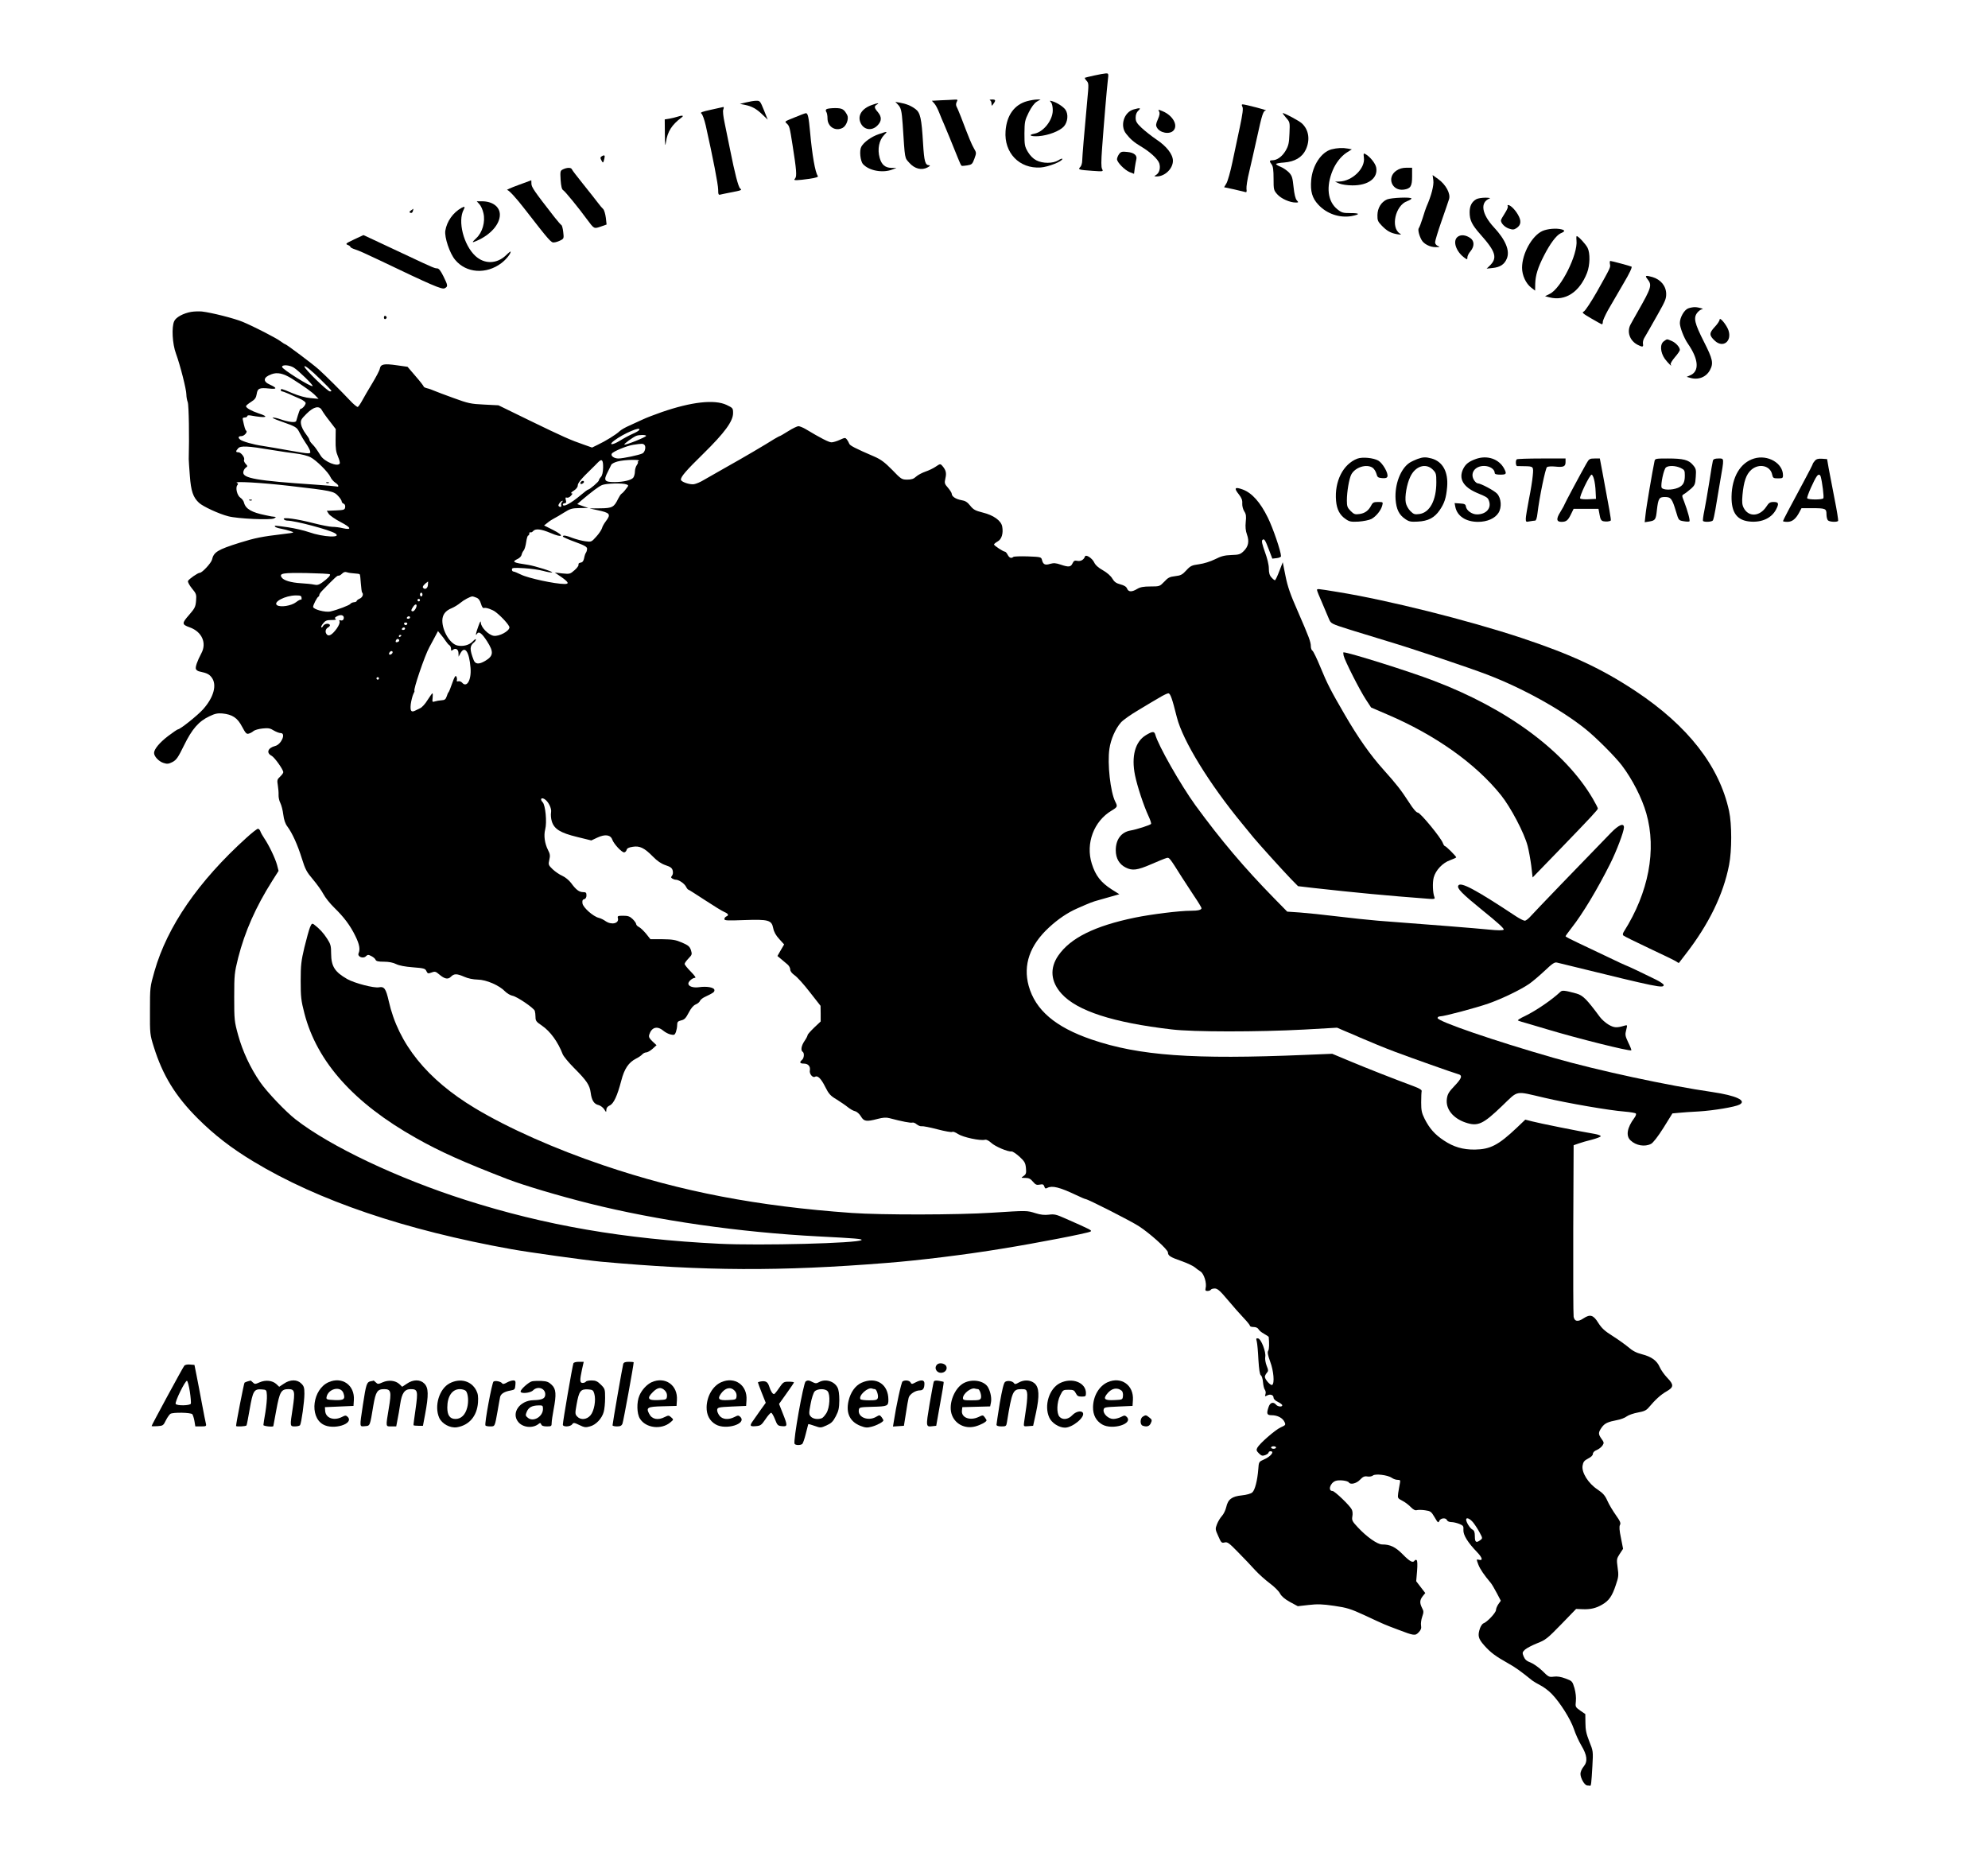 <?xml version="1.0" standalone="no"?>
<!DOCTYPE svg PUBLIC "-//W3C//DTD SVG 20010904//EN"
 "http://www.w3.org/TR/2001/REC-SVG-20010904/DTD/svg10.dtd">
<svg version="1.0" xmlns="http://www.w3.org/2000/svg"
 width="1600pt" height="1497pt" viewBox="0 0 1600 1497"
 preserveAspectRatio="xMidYMid meet">

<g transform="translate(0,1497) scale(0.1,-0.1)"
fill="#000000" stroke="none">
<path d="M8805 14362 c-38 -8 -72 -17 -74 -18 -2 -2 4 -13 14 -24 18 -19 18
-29 6 -153 -26 -278 -40 -453 -41 -489 0 -20 -7 -44 -16 -52 -20 -21 -13 -23
99 -31 87 -6 88 -6 77 15 -8 15 -8 60 0 168 15 207 38 477 46 545 7 56 6 57
-17 56 -13 -1 -55 -8 -94 -17z"/>
<path d="M7573 14163 l-73 -4 19 -21 c11 -11 29 -46 41 -77 12 -31 28 -69 36
-86 14 -32 77 -185 114 -278 12 -31 25 -59 29 -61 3 -2 24 -1 46 3 36 6 41 10
57 53 17 47 17 49 -3 83 -19 32 -40 83 -105 254 -14 35 -29 72 -35 82 -6 13
-6 25 1 39 10 18 8 20 -22 18 -18 -1 -66 -4 -105 -5z"/>
<path d="M7968 14163 c6 -2 12 -14 12 -26 1 -22 1 -22 15 -3 21 28 19 36 -12
35 -16 0 -22 -3 -15 -6z"/>
<path d="M8267 14156 c-103 -28 -165 -114 -174 -241 -13 -175 111 -304 282
-293 61 4 175 49 175 69 0 5 -15 0 -32 -11 -44 -27 -126 -27 -178 0 -25 13
-49 37 -67 67 -26 44 -28 56 -28 149 1 93 3 105 34 168 22 44 44 74 64 87 l32
19 -30 -1 c-16 0 -52 -6 -78 -13z"/>
<path d="M6005 14146 l-50 -12 40 -8 c56 -11 94 -32 142 -79 l42 -40 -31 77
c-29 72 -32 76 -62 75 -17 0 -53 -6 -81 -13z"/>
<path d="M8459 14146 c9 -10 14 -38 14 -65 -1 -80 -75 -173 -148 -187 -54 -10
-31 -24 33 -20 79 6 171 41 205 79 31 36 37 98 12 134 -17 24 -67 57 -105 68
-23 7 -24 6 -11 -9z"/>
<path d="M7228 14127 c24 -26 29 -48 37 -157 19 -292 15 -267 54 -311 43 -48
99 -62 147 -36 18 10 23 16 13 17 -33 0 -41 29 -50 177 -12 201 -22 247 -62
276 -36 27 -75 42 -126 51 l-35 6 22 -23z"/>
<path d="M7017 14125 c-80 -28 -116 -84 -92 -141 24 -59 90 -71 136 -25 36 36
37 70 4 109 -30 35 -31 47 -7 61 24 14 4 13 -41 -4z"/>
<path d="M9999 14111 c8 -14 2 -57 -20 -162 -17 -79 -44 -207 -60 -283 -16
-77 -38 -154 -48 -171 l-19 -32 80 -17 c44 -10 86 -20 92 -22 9 -3 11 4 8 26
-2 16 7 78 22 137 14 60 42 182 62 273 42 193 51 220 73 221 16 1 -163 48
-187 49 -9 0 -10 -5 -3 -19z"/>
<path d="M5723 14087 c-73 -16 -90 -22 -78 -31 9 -6 24 -49 35 -96 58 -259
100 -476 100 -516 0 -38 3 -45 18 -40 9 2 44 10 77 16 94 18 99 20 82 33 -15
13 -43 121 -82 317 -14 69 -33 164 -43 211 -11 52 -16 94 -11 107 5 12 5 21 1
21 -4 -1 -49 -11 -99 -22z"/>
<path d="M6653 14092 c-8 -5 -9 -13 -3 -22 6 -8 10 -32 10 -53 0 -67 64 -107
122 -76 30 16 51 74 37 102 -25 48 -40 57 -98 57 -31 0 -61 -4 -68 -8z"/>
<path d="M9123 14089 c-77 -22 -111 -131 -60 -195 32 -42 66 -71 117 -101 76
-45 138 -102 150 -137 12 -38 1 -79 -27 -95 -16 -9 -16 -10 5 -11 66 -1 132
62 132 126 0 51 -50 116 -131 170 -40 27 -94 70 -121 95 -40 38 -48 52 -48 82
0 24 7 43 22 57 24 22 14 24 -39 9z"/>
<path d="M9329 14072 c7 -13 4 -30 -10 -62 -16 -36 -18 -49 -8 -66 23 -44 103
-59 134 -24 38 42 -6 121 -88 155 -36 15 -38 15 -28 -3z"/>
<path d="M6400 14027 c-91 -37 -86 -33 -67 -52 21 -20 23 -28 46 -175 31 -195
35 -248 21 -265 -11 -13 -9 -15 13 -15 15 0 60 5 102 11 53 8 73 15 67 23 -21
26 -46 172 -62 352 -11 120 -18 154 -34 153 -6 0 -45 -15 -86 -32z"/>
<path d="M10350 14023 c32 -36 32 -37 28 -128 -3 -77 -8 -98 -31 -138 -28 -47
-69 -77 -107 -77 -24 0 -25 -8 -5 -34 11 -14 15 -47 15 -113 0 -89 1 -94 30
-127 31 -35 101 -66 148 -66 24 0 24 1 9 18 -11 12 -20 49 -26 106 -8 76 -12
91 -37 118 -16 16 -46 37 -66 45 -21 8 -38 19 -38 23 0 4 29 10 65 12 87 7
145 42 174 103 37 79 25 160 -31 212 -21 20 -139 83 -154 83 -3 0 8 -16 26
-37z"/>
<path d="M5450 14030 c-14 -5 -42 -11 -62 -15 l-38 -6 1 -117 c1 -93 3 -107 9
-66 12 85 47 140 125 198 23 17 7 20 -35 6z"/>
<path d="M7072 13890 c-59 -20 -120 -64 -140 -101 -17 -31 -8 -116 14 -140 48
-53 157 -73 234 -44 l35 13 -42 1 c-49 1 -78 26 -93 80 -20 71 -5 143 36 185
31 30 27 31 -44 6z"/>
<path d="M10716 13768 c-82 -22 -153 -129 -163 -247 -8 -91 8 -146 57 -198 68
-74 172 -109 268 -92 71 14 68 24 -8 24 -61 0 -72 3 -107 31 -78 63 -92 181
-37 313 25 60 67 113 111 142 l43 27 -31 6 c-42 8 -86 6 -133 -6z"/>
<path d="M9006 13729 c-9 -13 -16 -31 -16 -40 0 -25 61 -87 101 -104 l36 -14
6 47 c4 26 9 56 12 67 10 34 -17 57 -72 62 -44 5 -52 2 -67 -18z"/>
<path d="M10977 13701 c12 -86 -94 -189 -197 -192 l-35 -1 34 -15 c19 -8 66
-15 105 -15 129 -1 208 59 192 144 -6 33 -51 89 -87 108 -15 9 -16 5 -12 -29z"/>
<path d="M4841 13711 c-10 -7 -11 -13 -1 -31 13 -25 15 -24 24 13 7 28 1 33
-23 18z"/>
<path d="M4531 13607 c-22 -11 -23 -15 -19 -85 4 -54 10 -77 21 -83 15 -9 124
-142 191 -234 58 -78 56 -77 110 -59 l48 17 -6 54 c-4 30 -13 62 -21 70 -9 8
-28 31 -43 51 -15 20 -67 86 -116 147 -48 60 -91 115 -93 122 -6 16 -39 16
-72 0z"/>
<path d="M11239 13597 c-81 -54 -37 -167 60 -153 54 8 66 27 66 106 l0 70 -46
0 c-31 0 -57 -7 -80 -23z"/>
<path d="M11536 13518 c5 -40 -16 -123 -56 -213 -5 -11 -18 -51 -30 -90 -12
-38 -26 -75 -31 -81 -9 -11 1 -56 21 -93 17 -34 70 -61 115 -60 34 0 37 2 18
9 -14 6 -23 18 -23 30 0 12 23 88 51 168 28 81 56 161 61 178 15 44 -25 118
-86 162 l-46 33 6 -43z"/>
<path d="M4170 13480 c-58 -21 -97 -39 -88 -39 14 -1 73 -65 143 -156 199
-256 211 -270 235 -266 14 1 37 9 52 17 26 13 27 17 21 67 -3 28 -10 53 -14
55 -5 2 -30 31 -57 65 -162 208 -185 241 -185 269 0 15 -1 28 -1 27 -1 0 -48
-18 -106 -39z"/>
<path d="M11163 13365 c-47 -21 -76 -69 -77 -126 -1 -42 4 -53 34 -84 42 -44
73 -61 125 -70 33 -5 37 -4 22 5 -77 48 -37 227 58 261 19 7 35 17 35 21 0 14
-163 7 -197 -7z"/>
<path d="M11882 13367 c-37 -21 -54 -55 -54 -105 0 -64 18 -101 88 -180 124
-139 138 -189 72 -252 l-23 -22 47 5 c61 6 96 29 115 75 27 63 -9 151 -103
252 -100 108 -114 203 -34 233 8 3 -7 6 -35 6 -27 0 -60 -5 -73 -12z"/>
<path d="M3858 13327 c12 -12 27 -45 33 -73 16 -69 -8 -155 -58 -201 -38 -36
-37 -39 4 -21 111 48 186 133 186 210 0 64 -59 108 -144 108 l-42 0 21 -23z"/>
<path d="M12135 13310 c4 -6 -7 -31 -24 -57 -17 -26 -31 -51 -31 -57 0 -23 31
-55 65 -66 30 -10 40 -9 60 4 38 25 41 59 11 110 -25 42 -60 76 -79 76 -4 0
-5 -5 -2 -10z"/>
<path d="M3714 13297 c-68 -38 -118 -109 -130 -184 -8 -52 35 -182 79 -234 89
-108 251 -119 373 -26 38 29 74 74 74 92 0 4 -17 -9 -37 -29 -74 -71 -173 -74
-247 -6 -95 88 -144 281 -94 373 13 24 8 28 -18 14z"/>
<path d="M3307 13276 c-14 -11 -15 -15 -3 -19 8 -3 16 2 19 14 3 10 4 19 4 19
-1 0 -10 -7 -20 -14z"/>
<path d="M12414 13111 c-84 -38 -164 -182 -164 -296 0 -61 31 -128 75 -161
l30 -23 1 57 c2 66 21 129 71 226 49 96 99 162 133 178 36 15 38 24 8 32 -43
11 -113 5 -154 -13z"/>
<path d="M2850 13043 c-66 -31 -72 -36 -52 -44 12 -4 22 -12 22 -16 0 -5 18
-14 40 -21 22 -6 106 -44 187 -83 428 -205 511 -241 532 -229 27 14 27 21 -10
96 -23 46 -37 64 -51 64 -19 0 -38 8 -223 95 -212 100 -272 128 -320 150 l-50
23 -75 -35z"/>
<path d="M11733 13065 c-45 -32 -15 -122 57 -172 18 -13 20 -12 20 6 0 11 11
33 25 49 32 39 32 81 0 105 -36 26 -76 31 -102 12z"/>
<path d="M12688 13036 c13 -112 -125 -388 -215 -431 l-38 -19 35 -9 c127 -33
242 41 303 197 24 62 26 159 4 202 -15 30 -75 94 -87 94 -3 0 -4 -15 -2 -34z"/>
<path d="M12957 12846 c6 -28 7 -25 -104 -223 -48 -84 -95 -155 -106 -160 -18
-8 -10 -15 60 -56 44 -26 83 -47 86 -47 4 0 7 9 7 20 0 11 19 53 41 93 55 95
107 185 129 222 43 72 68 125 61 129 -8 5 -161 46 -171 46 -4 0 -5 -11 -3 -24z"/>
<path d="M13259 12724 c39 -49 33 -67 -79 -264 -23 -41 -49 -86 -56 -100 -33
-59 -8 -132 56 -165 39 -20 48 -19 43 8 -2 12 2 32 9 44 13 22 62 107 113 198
57 101 65 120 65 158 0 64 -43 117 -110 137 -56 16 -64 13 -41 -16z"/>
<path d="M13587 12488 c-32 -12 -67 -73 -67 -118 0 -35 33 -120 64 -165 89
-128 95 -226 16 -257 l-25 -11 25 -7 c67 -21 131 4 162 61 30 56 23 88 -48
228 -76 150 -86 193 -54 234 12 15 29 27 38 28 25 1 -28 17 -58 17 -14 0 -37
-4 -53 -10z"/>
<path d="M1539 12460 c-63 -11 -123 -43 -137 -75 -22 -47 -15 -182 14 -260 35
-96 84 -290 84 -330 0 -19 5 -46 11 -62 9 -22 13 -285 8 -458 0 -11 4 -72 9
-135 9 -122 26 -173 74 -217 31 -29 160 -89 235 -108 75 -20 342 -32 369 -17
17 10 17 12 2 13 -10 1 -21 2 -25 3 -5 1 -26 5 -48 10 -109 22 -158 50 -171
100 -3 14 -16 32 -29 40 -26 17 -42 80 -25 101 8 10 7 14 -2 18 -39 16 193 3
418 -23 347 -40 359 -43 395 -81 16 -17 29 -37 29 -44 0 -7 7 -16 16 -19 9 -3
14 -15 12 -28 -3 -21 -9 -23 -75 -26 l-73 -3 16 -25 c9 -13 52 -43 96 -66 85
-44 93 -66 17 -49 -24 6 -62 11 -84 11 -22 0 -91 14 -154 30 -132 34 -248 50
-237 32 4 -7 17 -12 29 -12 64 -1 340 -74 385 -103 58 -38 -98 -30 -211 10
-40 14 -115 31 -167 39 -114 16 -113 16 -106 5 4 -5 25 -12 48 -16 23 -4 58
-13 77 -20 34 -11 33 -12 -59 -23 -176 -21 -225 -31 -351 -70 -178 -56 -209
-75 -223 -137 -7 -27 -79 -105 -98 -105 -16 0 -89 -51 -95 -66 -3 -8 11 -34
32 -60 35 -42 37 -49 33 -99 -4 -49 -10 -61 -57 -115 -59 -67 -58 -76 6 -99
98 -35 139 -126 93 -210 -32 -60 -50 -111 -43 -126 3 -8 17 -18 32 -20 56 -12
75 -21 95 -48 44 -59 16 -160 -70 -256 -44 -49 -184 -161 -202 -161 -4 0 -40
-24 -78 -53 -71 -54 -114 -107 -114 -137 0 -28 38 -68 75 -80 30 -10 41 -9 73
7 32 17 45 36 93 134 65 133 119 194 204 234 45 22 67 26 104 23 81 -8 122
-35 159 -106 29 -54 36 -62 55 -56 12 3 29 13 38 21 10 8 42 17 72 20 46 5 62
2 90 -16 19 -11 44 -21 56 -21 45 0 5 -92 -45 -104 -58 -15 -73 -55 -29 -78
25 -13 95 -112 95 -133 0 -7 -12 -22 -26 -36 -23 -21 -25 -28 -18 -69 4 -25 7
-60 6 -78 -1 -18 5 -47 14 -64 9 -18 20 -60 24 -94 5 -42 16 -74 33 -96 40
-54 82 -147 116 -256 28 -90 39 -110 90 -170 32 -38 70 -91 84 -118 14 -27 53
-76 87 -109 78 -76 128 -142 170 -228 33 -67 40 -107 26 -139 -12 -27 37 -47
59 -24 15 14 19 14 44 1 16 -8 31 -21 34 -30 5 -11 22 -15 67 -15 40 0 74 -7
98 -19 24 -12 71 -21 135 -26 90 -7 100 -10 109 -31 9 -19 14 -21 35 -13 34
13 38 12 70 -15 43 -36 69 -40 92 -17 26 26 47 26 107 0 31 -14 71 -22 109
-23 70 -1 175 -47 221 -96 15 -15 42 -31 59 -34 37 -7 169 -97 179 -121 3 -9
6 -32 6 -51 0 -29 6 -38 51 -68 68 -46 130 -132 168 -231 7 -17 48 -67 91
-110 102 -102 126 -138 134 -199 8 -62 27 -92 64 -100 15 -4 35 -19 45 -34 16
-26 16 -26 17 -4 0 14 9 27 27 35 32 14 61 77 93 199 25 97 59 147 119 178 21
10 43 26 50 34 8 9 22 16 32 16 10 0 33 13 51 29 l32 29 -33 31 c-25 24 -31
35 -26 53 19 61 64 74 113 33 17 -14 44 -28 61 -31 27 -6 32 -3 41 20 5 15 10
40 10 56 0 25 5 31 33 38 26 6 37 18 60 62 18 35 37 58 56 66 15 6 31 19 34
28 4 9 21 24 39 32 69 33 78 39 78 55 0 22 -60 33 -123 24 -47 -7 -87 6 -87
29 0 17 33 46 53 46 11 0 -1 17 -33 50 -28 28 -50 56 -50 62 0 7 14 26 31 44
29 30 30 34 20 67 -10 29 -21 39 -72 61 -51 22 -76 26 -157 27 l-97 0 -35 44
c-19 23 -45 48 -57 54 -13 6 -23 17 -23 24 0 7 -13 25 -28 40 -23 22 -38 27
-76 27 -43 0 -48 -2 -43 -20 11 -42 -51 -57 -100 -23 -15 11 -40 23 -54 26
-45 11 -126 83 -131 116 -3 22 0 31 14 34 11 3 18 14 18 31 0 22 -5 26 -27 26
-32 0 -58 20 -97 74 -16 21 -47 47 -70 57 -23 10 -58 34 -78 53 -34 33 -36 37
-27 76 8 33 6 48 -11 80 -26 52 -35 115 -22 165 15 57 2 197 -21 219 -21 22
-13 40 13 26 32 -17 62 -77 55 -109 -3 -16 -1 -48 6 -71 19 -62 68 -93 204
-126 l114 -28 49 23 c62 29 106 23 120 -17 13 -35 75 -102 95 -102 8 0 17 9
20 19 3 14 17 21 50 26 56 9 93 -9 162 -79 34 -35 66 -57 101 -69 40 -13 53
-23 58 -43 4 -15 2 -32 -5 -41 -10 -12 -10 -16 2 -24 8 -5 20 -9 27 -9 25 0
68 -29 82 -54 7 -14 16 -26 20 -26 3 0 63 -38 133 -84 70 -46 140 -89 157 -96
33 -14 38 -27 15 -36 -8 -4 -15 -13 -15 -21 0 -12 24 -13 158 -8 198 7 222 0
235 -65 6 -31 22 -59 49 -88 l39 -43 -27 -46 -27 -47 30 -25 c17 -14 40 -34
51 -43 12 -10 22 -28 22 -40 0 -15 13 -31 35 -47 20 -13 75 -74 122 -135 l87
-111 1 -63 0 -63 -52 -49 c-29 -28 -53 -55 -53 -60 0 -6 -11 -28 -25 -48 -26
-38 -32 -76 -15 -87 15 -9 12 -51 -5 -65 -23 -19 -18 -30 14 -30 35 0 55 -22
49 -55 -6 -27 23 -62 41 -51 21 13 49 -14 82 -80 29 -58 42 -73 93 -103 32
-20 73 -48 90 -62 17 -14 43 -29 57 -32 16 -4 35 -21 48 -42 24 -41 44 -44
135 -20 42 11 68 13 94 6 101 -27 172 -40 184 -36 8 3 24 -3 36 -14 13 -10 30
-17 40 -15 9 2 67 -9 127 -25 61 -16 114 -25 119 -21 5 5 26 -3 47 -17 40 -26
179 -56 217 -46 11 3 30 -7 50 -25 31 -29 134 -73 163 -69 9 1 37 -18 64 -42
41 -38 48 -50 52 -91 4 -41 1 -50 -18 -64 -23 -16 -23 -16 13 -16 28 0 42 -7
61 -30 21 -25 31 -29 55 -24 25 5 31 2 37 -15 5 -17 10 -19 25 -11 38 20 98 5
227 -56 39 -19 75 -34 79 -34 18 0 364 -176 429 -218 90 -58 235 -189 235
-212 0 -26 19 -38 111 -70 45 -16 91 -38 103 -48 12 -10 33 -26 48 -35 28 -18
52 -94 41 -135 -4 -17 -1 -22 15 -22 12 0 24 5 27 10 3 6 18 10 33 10 22 -1
43 -20 105 -94 43 -51 100 -116 128 -145 27 -28 49 -56 49 -61 0 -6 13 -10 30
-10 18 0 33 -7 39 -18 5 -10 26 -27 45 -37 20 -11 36 -22 37 -25 5 -54 4 -98
-4 -111 -8 -12 -3 -36 16 -88 28 -75 36 -174 16 -187 -13 -7 -58 43 -59 65 0
8 7 22 15 31 14 16 14 22 -1 59 -9 24 -14 54 -11 70 8 39 -33 145 -57 149 -16
3 -18 0 -11 -25 4 -15 10 -81 13 -146 5 -80 11 -120 20 -126 7 -4 15 -29 17
-55 2 -26 9 -54 15 -61 6 -8 9 -24 5 -35 -6 -19 -5 -20 13 -11 26 14 52 4 52
-18 0 -10 15 -25 35 -34 19 -9 35 -21 35 -27 0 -15 -36 -12 -50 5 -21 25 -47
18 -59 -16 -20 -57 -15 -69 24 -69 47 0 88 -22 103 -54 11 -24 9 -26 -31 -44
-44 -20 -170 -130 -188 -164 -9 -17 -7 -25 13 -45 21 -20 28 -22 51 -14 15 6
27 15 27 21 0 5 7 10 15 10 36 0 2 -43 -52 -66 -41 -18 -42 -19 -46 -79 -7
-90 -27 -168 -48 -186 -10 -10 -46 -20 -84 -24 -81 -8 -112 -32 -126 -95 -6
-25 -21 -56 -34 -70 -13 -14 -31 -43 -40 -66 -15 -39 -15 -42 10 -97 23 -53
27 -57 51 -51 22 6 36 -4 107 -77 46 -46 107 -111 137 -144 30 -33 84 -81 120
-108 35 -26 73 -63 82 -82 13 -23 37 -44 80 -68 l63 -34 88 10 c71 8 109 7
205 -7 103 -15 132 -24 247 -77 167 -78 154 -72 265 -114 131 -50 140 -52 169
-21 17 18 22 32 18 53 -3 15 1 47 9 70 13 38 13 46 -1 72 -20 40 -19 63 5 94
l21 26 -37 48 -36 47 7 82 c4 52 3 84 -4 88 -5 4 -12 2 -16 -4 -13 -21 -38 -8
-94 49 -60 61 -102 81 -167 81 -38 0 -126 62 -197 139 -44 47 -48 56 -43 86 4
20 2 45 -5 57 -15 31 -137 148 -154 148 -39 0 -21 64 23 81 28 11 98 3 108
-12 12 -20 61 -9 90 22 23 24 35 30 59 26 17 -3 37 1 45 8 19 16 119 4 152
-19 12 -9 33 -16 46 -16 22 0 24 -3 18 -32 -4 -18 -9 -52 -13 -75 -5 -40 -4
-42 33 -61 22 -11 52 -34 68 -51 21 -21 36 -29 49 -25 10 3 40 3 66 -1 44 -6
50 -10 77 -56 26 -45 30 -48 38 -29 11 24 54 27 62 5 4 -9 19 -15 35 -15 16 0
45 -7 65 -15 31 -13 34 -18 32 -49 -2 -40 34 -99 110 -178 44 -46 49 -71 13
-61 -19 5 -19 4 -3 -39 15 -38 45 -82 102 -150 8 -10 29 -46 47 -80 l32 -61
-20 -28 c-10 -15 -19 -36 -19 -47 0 -21 -72 -98 -101 -107 -8 -3 -20 -20 -27
-38 -21 -60 -15 -85 33 -139 52 -59 94 -89 190 -143 60 -33 104 -65 197 -140
10 -8 39 -25 66 -39 26 -13 67 -44 90 -68 66 -67 152 -203 179 -283 13 -40 40
-99 59 -131 48 -80 54 -130 20 -171 -15 -18 -26 -43 -26 -59 0 -36 34 -94 55
-94 8 0 18 -1 22 -2 8 -4 11 17 19 158 7 120 6 122 -25 199 -24 61 -31 93 -31
149 l-1 71 -41 28 c-39 28 -40 30 -35 75 3 30 -1 68 -11 105 -17 56 -18 58
-72 78 -37 14 -68 19 -95 15 -38 -5 -43 -2 -92 47 -29 28 -72 58 -95 67 -31
11 -45 24 -55 48 -12 30 -12 34 11 56 14 12 58 35 98 51 67 26 82 38 193 152
l120 124 50 -2 c65 -3 111 8 160 37 54 31 80 68 109 156 23 66 24 81 15 143
-9 65 -8 70 17 109 l27 41 -17 87 c-13 61 -15 92 -8 105 8 14 2 30 -33 79 -24
34 -55 85 -68 115 -19 43 -35 61 -79 91 -75 49 -130 137 -121 192 5 30 13 41
44 57 24 12 39 26 39 38 0 11 12 24 31 31 17 7 37 23 46 36 14 21 13 26 -9 56
-26 37 -25 50 4 91 23 32 49 44 123 58 28 5 63 18 78 30 15 11 56 25 90 31 49
9 67 17 87 41 53 63 97 103 143 129 59 34 60 53 5 110 -23 24 -50 62 -60 85
-23 53 -66 84 -144 104 -44 11 -76 28 -110 58 -27 22 -84 63 -127 90 -62 39
-86 61 -114 105 -39 63 -65 71 -118 36 -46 -31 -73 -26 -80 13 -3 17 -4 335
-3 706 l3 674 40 14 c22 8 71 22 108 31 37 10 69 22 70 27 1 6 -20 14 -48 19
-110 18 -453 87 -504 101 l-55 14 -67 -64 c-150 -142 -215 -175 -339 -177 -96
-1 -171 21 -249 73 -73 48 -116 97 -155 174 -24 48 -28 69 -28 133 0 43 2 83
4 91 2 9 -19 22 -62 38 -164 61 -368 141 -507 199 l-151 63 -219 -9 c-900 -38
-1335 -7 -1718 124 -292 100 -452 237 -506 432 -46 168 9 327 163 469 72 67
150 120 228 154 109 48 122 53 173 67 29 8 78 22 109 31 l57 16 -62 39 c-87
56 -130 111 -160 207 -51 162 16 343 161 428 46 28 48 32 28 71 -39 77 -65
308 -47 426 11 76 48 161 93 212 17 19 80 64 142 100 61 37 136 82 168 100 31
19 63 34 71 34 16 0 30 -38 69 -194 48 -188 261 -535 526 -856 29 -36 70 -85
90 -110 50 -60 232 -261 302 -334 l57 -58 119 -14 c350 -39 594 -62 937 -88
41 -3 47 -1 42 13 -14 34 -17 118 -6 159 16 59 72 118 132 139 27 10 49 20 49
23 0 9 -82 90 -90 90 -5 0 -12 11 -17 24 -14 42 -182 246 -202 246 -11 0 -37
29 -71 83 -65 100 -101 146 -205 262 -106 118 -204 257 -313 445 -110 189
-141 249 -193 376 -29 71 -59 133 -66 137 -7 4 -13 20 -13 35 0 36 -15 75
-105 282 -60 136 -82 199 -99 285 l-22 110 -28 -72 c-15 -40 -31 -73 -35 -73
-4 0 -17 10 -28 23 -15 16 -21 36 -21 72 0 31 -13 82 -32 134 -21 59 -28 87
-20 95 14 14 22 3 53 -79 l27 -71 35 4 c19 2 35 9 35 16 -1 40 -65 227 -106
310 -61 124 -127 198 -201 226 -65 24 -74 13 -33 -38 23 -30 30 -47 28 -74 -1
-21 6 -47 16 -63 15 -23 17 -40 12 -86 -4 -40 -1 -71 10 -101 20 -56 11 -97
-27 -134 -27 -26 -38 -29 -99 -31 -55 -2 -82 -9 -131 -34 -37 -18 -90 -35
-128 -40 -59 -8 -70 -13 -103 -49 -32 -35 -45 -42 -90 -47 -44 -5 -58 -12 -88
-45 -36 -37 -37 -38 -111 -38 -56 0 -82 -5 -107 -20 -43 -26 -70 -25 -81 3 -6
15 -23 26 -54 34 -34 9 -49 20 -65 47 -12 21 -43 48 -75 66 -36 20 -61 42 -71
64 -16 34 -67 67 -74 47 -9 -26 -34 -40 -60 -35 -23 5 -30 1 -40 -20 -14 -30
-31 -32 -96 -10 -39 13 -55 14 -84 6 -41 -13 -57 -5 -66 32 -6 23 -10 24 -113
28 -60 2 -112 0 -117 -4 -17 -14 -32 -9 -46 17 -7 14 -17 25 -22 25 -13 0 -88
49 -88 58 0 4 13 15 29 24 33 18 47 65 37 121 -9 47 -70 91 -157 112 -59 15
-75 23 -101 56 -23 29 -40 39 -72 44 -43 8 -76 29 -76 51 0 7 -14 29 -30 48
-28 32 -30 37 -21 77 10 44 4 66 -26 101 -14 16 -18 16 -51 -7 -20 -14 -58
-32 -85 -41 -26 -9 -60 -27 -74 -40 -19 -18 -37 -24 -71 -24 -44 0 -49 3 -121
78 -59 60 -91 84 -141 106 -158 68 -200 90 -205 105 -3 9 -12 24 -19 34 -13
16 -15 16 -57 -3 -24 -11 -54 -20 -67 -20 -21 0 -89 35 -207 106 -22 13 -49
24 -59 24 -10 0 -47 -18 -82 -40 -35 -22 -66 -40 -69 -40 -3 0 -22 -11 -43
-23 -69 -44 -256 -154 -387 -227 -71 -40 -152 -86 -179 -102 -27 -17 -63 -32
-81 -35 -34 -5 -105 19 -105 37 0 24 41 72 182 210 170 167 238 260 238 325 0
40 -2 42 -52 66 -98 46 -283 25 -523 -58 -55 -19 -122 -45 -150 -58 -27 -13
-77 -35 -109 -50 -33 -14 -69 -35 -80 -46 -25 -25 -114 -80 -176 -109 l-45
-22 -65 23 c-108 37 -168 64 -434 193 l-254 124 -117 6 c-106 5 -128 10 -243
52 -70 25 -140 52 -157 59 -16 7 -42 17 -57 20 -16 4 -28 10 -28 14 0 4 -29
42 -65 83 l-65 76 -85 12 c-104 15 -131 10 -138 -27 -3 -16 -31 -68 -61 -118
-30 -49 -66 -111 -80 -137 -14 -26 -30 -49 -36 -53 -5 -3 -36 22 -67 56 -64
68 -191 195 -249 247 -47 42 -260 202 -269 202 -3 0 -21 11 -38 24 -40 29
-210 116 -302 155 -69 29 -252 75 -330 84 -22 2 -61 1 -86 -3z m826 -449 c37
-23 158 -141 151 -148 -11 -11 -246 136 -246 154 0 20 60 16 95 -6z m216 -96
c95 -94 96 -95 74 -95 -19 0 -205 181 -205 200 0 15 53 -28 131 -105z m-234 9
c104 -66 167 -111 192 -138 l25 -26 -65 6 c-39 3 -96 19 -146 40 -90 38 -93
38 -93 24 0 -5 5 -10 10 -10 6 0 29 -9 53 -19 23 -11 63 -28 90 -40 26 -11 47
-27 47 -35 0 -15 -26 -46 -39 -46 -7 0 -16 -26 -37 -98 -5 -16 -61 -9 -128 14
-21 8 -48 14 -60 13 -11 0 15 -13 59 -28 130 -46 133 -48 156 -93 12 -24 34
-61 49 -83 16 -22 31 -50 35 -62 8 -29 6 -29 -170 2 -77 14 -171 30 -210 36
-77 11 -163 36 -182 51 -20 16 -15 28 10 28 23 0 53 35 38 44 -7 5 -14 28 -27
89 -3 12 2 17 16 17 11 0 20 5 20 11 0 6 11 8 28 5 125 -23 158 -13 61 18 -56
19 -99 43 -99 57 0 5 18 20 40 34 32 20 41 33 46 64 7 46 21 52 101 44 64 -7
65 4 6 31 -60 26 -55 60 12 84 47 18 95 7 162 -34z m244 -256 c7 -13 34 -52
62 -87 l49 -64 -1 -87 c-1 -68 3 -97 19 -134 11 -26 18 -52 14 -57 -17 -28
-122 15 -152 62 -37 58 -46 71 -69 95 -13 13 -23 28 -23 35 0 6 -14 28 -31 50
-16 21 -33 54 -36 74 -5 32 -1 40 44 85 58 58 103 68 124 28z m2553 -159 c-3
-6 -27 -20 -53 -31 -25 -11 -72 -36 -104 -56 -60 -37 -93 -35 -44 2 75 57 223
120 201 85z m56 -47 c0 -10 -168 -77 -175 -70 -5 5 64 56 95 70 21 9 80 10 80
0z m-13 -73 c14 -14 4 -58 -16 -68 -25 -13 -156 -41 -194 -41 -35 0 -64 21
-53 39 11 18 120 63 171 71 73 11 80 11 92 -1z m-3002 -40 c66 -11 155 -24
197 -29 42 -5 95 -18 117 -30 46 -23 145 -122 161 -160 6 -14 23 -34 39 -45
28 -18 33 -38 8 -30 -7 2 -86 9 -177 15 -463 31 -578 51 -572 100 1 12 10 29
20 36 16 11 16 13 -2 32 -10 12 -15 25 -12 31 10 16 -24 61 -45 61 -23 0 -24
8 -2 32 19 22 78 19 268 -13z m2669 -143 c-1 -37 -7 -63 -18 -75 -9 -9 -16
-22 -16 -27 0 -10 -74 -74 -86 -74 -4 0 -30 -19 -58 -43 -83 -70 -146 -103
-146 -77 0 6 7 10 15 10 11 0 14 7 9 25 -5 19 -3 24 8 20 8 -3 23 3 33 15 14
15 15 20 4 20 -8 0 1 10 19 21 20 13 32 29 32 42 0 20 29 55 109 132 17 17 41
40 53 53 32 33 43 22 42 -42z m286 54 c-8 -5 -11 -10 -7 -10 5 0 1 -10 -7 -22
-9 -12 -16 -36 -16 -53 0 -17 -6 -39 -13 -49 -15 -20 -77 -35 -149 -36 -84 0
-93 12 -56 83 12 23 24 49 28 57 4 8 27 20 51 26 55 15 191 18 169 4z m-97
-189 c17 -6 17 -9 -5 -36 -12 -17 -28 -34 -35 -38 -7 -4 -19 -23 -28 -41 -33
-68 -47 -76 -143 -77 l-87 -1 60 -13 c106 -22 114 -33 71 -90 -14 -18 -28 -43
-31 -56 -4 -13 -24 -44 -46 -68 -39 -43 -39 -44 -90 -37 -28 4 -73 16 -100 26
-53 21 -79 25 -79 12 0 -4 44 -24 97 -43 77 -28 98 -40 98 -55 0 -10 -4 -25
-9 -32 -5 -6 -12 -27 -15 -45 -5 -23 -13 -33 -28 -35 -13 -2 -20 -9 -17 -16 3
-7 -12 -28 -32 -45 -35 -31 -39 -32 -98 -26 l-61 7 53 -36 c58 -41 65 -56 26
-56 -77 0 -295 47 -352 76 -26 13 -53 24 -59 24 -7 0 -13 7 -13 16 0 15 11 16
98 11 53 -3 123 -13 155 -22 32 -9 64 -14 70 -12 14 5 -140 53 -193 61 -123
18 -133 24 -83 48 15 7 29 22 31 33 2 11 10 27 17 35 7 8 16 39 20 68 4 28 11
52 16 52 5 0 9 7 9 16 0 8 4 13 9 10 5 -3 14 1 21 9 19 23 64 18 142 -15 99
-42 114 -23 19 25 l-72 36 28 22 c15 13 39 28 53 35 14 7 50 28 80 47 49 31
63 35 125 36 l70 1 -45 15 -44 16 34 30 c83 70 137 111 165 123 32 14 167 18
198 5z m-520 -142 c-6 -6 -9 -18 -6 -25 6 -15 -12 -19 -22 -5 -5 9 20 41 33
41 3 0 1 -5 -5 -11z m-1670 -574 c21 -1 40 -4 42 -7 3 -2 7 -35 9 -72 3 -37 7
-70 10 -74 14 -13 4 -40 -19 -50 -14 -6 -25 -15 -25 -20 0 -4 -10 -8 -22 -9
-11 -1 -24 -7 -28 -13 -7 -11 -101 -47 -160 -61 -41 -10 -140 17 -140 37 0 15
32 78 43 82 4 2 7 8 7 14 0 6 10 21 23 34 102 105 123 124 131 121 5 -2 18 5
29 16 13 13 25 17 40 11 12 -4 39 -8 60 -9z m-198 -7 c8 -7 -17 -34 -63 -67
-26 -18 -40 -22 -65 -16 -18 4 -64 9 -104 11 -83 5 -142 23 -157 48 -20 32 11
37 201 34 100 -2 184 -6 188 -10z m789 -85 c-1 -29 -26 -43 -40 -22 -5 9 10
28 41 49 1 0 0 -12 -1 -27z m-44 -78 c0 -8 -4 -15 -10 -15 -5 0 -10 7 -10 15
0 8 5 15 10 15 6 0 10 -7 10 -15z m-973 -27 c1 -11 -1 -18 -4 -14 -4 3 -22 -6
-41 -21 -38 -29 -124 -42 -152 -24 -36 25 65 78 150 79 39 0 46 -3 47 -20z
m1407 2 c17 -6 29 -22 37 -49 8 -27 16 -38 26 -34 14 5 67 -13 91 -32 49 -37
112 -107 112 -124 0 -30 -83 -75 -127 -68 -42 7 -103 69 -103 106 -1 18 -6 10
-20 -29 -21 -57 -26 -85 -11 -61 15 23 39 5 81 -60 55 -86 52 -118 -15 -158
-51 -30 -80 -27 -93 7 -33 86 -32 113 2 141 9 7 16 18 16 25 0 6 -11 -1 -25
-16 -28 -30 -78 -43 -124 -33 -59 13 -121 117 -121 201 1 47 24 79 77 100 21
9 51 28 68 42 27 23 79 51 97 52 4 0 18 -4 32 -10z m-454 -20 c0 -5 -4 -10
-10 -10 -5 0 -10 5 -10 10 0 6 5 10 10 10 6 0 10 -4 10 -10z m-33 -65 c-7 -14
-18 -25 -24 -25 -17 0 -16 11 3 38 20 29 36 19 21 -13z m-582 -88 c-4 -9 -13
-13 -23 -10 -11 5 -14 2 -9 -10 3 -9 -6 -32 -23 -56 -35 -48 -62 -65 -78 -49
-18 18 -14 46 8 58 11 6 18 15 15 21 -10 15 -43 10 -54 -8 -5 -10 -12 -15 -15
-12 -4 3 3 18 15 32 17 22 29 27 67 27 31 0 42 3 33 9 -10 7 -7 12 15 23 33
17 59 3 49 -25z m535 13 c0 -5 -7 -10 -16 -10 -8 0 -12 5 -9 10 3 6 10 10 16
10 5 0 9 -4 9 -10z m-22 -51 c-2 -6 -8 -10 -13 -10 -5 0 -11 4 -13 10 -2 6 4
11 13 11 9 0 15 -5 13 -11z m-18 -39 c0 -5 -7 -10 -16 -10 -8 0 -12 5 -9 10 3
6 10 10 16 10 5 0 9 -4 9 -10z m328 -100 c9 -14 22 -29 29 -33 7 -4 13 -17 13
-29 0 -17 3 -18 15 -8 22 18 45 4 45 -27 l1 -28 15 28 c35 64 71 12 81 -118 8
-97 -30 -164 -68 -119 -7 8 -20 13 -30 11 -12 -3 -16 0 -12 9 2 7 1 20 -4 29
-7 12 -15 -1 -33 -52 -13 -38 -26 -70 -29 -73 -4 -3 -11 -18 -16 -35 -8 -23
-16 -30 -41 -31 -17 -1 -41 -5 -53 -9 -22 -7 -23 -5 -19 29 2 20 2 36 -2 36
-3 0 -20 -25 -39 -54 -18 -30 -45 -60 -60 -66 -14 -7 -33 -16 -41 -20 -31 -15
-40 -1 -34 53 4 29 13 64 20 80 8 15 12 27 10 27 -14 0 83 286 119 350 8 14
27 49 42 78 l28 53 23 -28 c13 -15 31 -39 40 -53z m-358 46 c0 -3 -4 -8 -10
-11 -5 -3 -10 -1 -10 4 0 6 5 11 10 11 6 0 10 -2 10 -4z m-17 -41 c0 -6 -7
-11 -16 -13 -12 -3 -15 1 -11 13 7 17 25 17 27 0z m-53 -94 c0 -12 -20 -25
-27 -18 -7 7 6 27 18 27 5 0 9 -4 9 -9z m-110 -211 c0 -5 -4 -10 -10 -10 -5 0
-10 5 -10 10 0 6 5 10 10 10 6 0 10 -4 10 -10z m7220 -6190 c0 -5 -9 -10 -20
-10 -11 0 -20 5 -20 10 0 6 9 10 20 10 11 0 20 -4 20 -10z m1587 -604 c15 -19
39 -56 52 -81 24 -44 24 -46 5 -60 -33 -25 -44 -18 -44 30 0 34 -5 47 -20 55
-19 10 -50 59 -50 80 0 21 30 9 57 -24z"/>
<path d="M2628 11083 c7 -3 16 -2 19 1 4 3 -2 6 -13 5 -11 0 -14 -3 -6 -6z"/>
<path d="M4677 11093 c-12 -12 -7 -22 8 -17 8 4 15 10 15 15 0 11 -14 12 -23
2z"/>
<path d="M3090 12415 c0 -9 5 -15 11 -13 6 2 11 8 11 13 0 5 -5 11 -11 13 -6
2 -11 -4 -11 -13z"/>
<path d="M13840 12398 c0 -10 -18 -37 -40 -60 -45 -49 -45 -67 1 -110 66 -62
140 -5 110 84 -15 43 -70 110 -71 86z"/>
<path d="M13392 12224 c-34 -23 -30 -89 7 -142 27 -36 64 -72 47 -44 -3 6 12
31 34 57 22 25 40 52 40 58 0 23 -33 59 -66 73 -41 17 -35 17 -62 -2z"/>
<path d="M10925 11279 c-115 -43 -186 -183 -172 -340 6 -69 30 -115 78 -147
30 -21 43 -23 104 -20 39 3 84 12 102 21 38 20 79 71 88 110 7 26 6 27 -34 27
-34 0 -43 -4 -55 -28 -22 -42 -51 -63 -95 -69 -35 -5 -44 -2 -71 25 -26 26
-30 38 -30 84 0 71 18 174 35 208 31 60 124 89 173 55 12 -9 25 -30 30 -48 7
-28 13 -32 45 -35 27 -2 39 1 43 12 10 26 -38 109 -73 129 -39 22 -127 31
-168 16z"/>
<path d="M11408 11276 c-21 -8 -49 -21 -63 -30 -73 -48 -121 -175 -113 -295 6
-80 28 -125 79 -159 29 -20 44 -23 99 -20 84 4 135 31 177 92 38 56 52 97 60
187 10 120 -35 204 -125 229 -48 13 -69 12 -114 -4z m123 -85 c27 -27 29 -35
29 -103 0 -145 -53 -244 -137 -255 -37 -5 -46 -2 -72 24 -17 17 -33 46 -37 68
-9 49 8 149 36 207 40 87 125 114 181 59z"/>
<path d="M11878 11276 c-58 -21 -83 -41 -103 -82 -36 -77 1 -142 108 -189 88
-37 91 -39 101 -67 21 -59 -24 -108 -97 -108 -40 0 -84 31 -89 63 -2 18 -10
23 -47 25 l-44 3 6 -31 c15 -74 85 -120 183 -120 74 0 136 28 164 72 28 44 23
118 -11 155 -23 25 -132 83 -156 83 -6 0 -19 10 -27 22 -39 56 2 118 78 118
46 0 86 -26 86 -57 0 -9 15 -13 45 -13 49 0 53 6 31 48 -41 78 -136 111 -228
78z"/>
<path d="M14118 11280 c-111 -33 -179 -148 -182 -305 -2 -133 45 -195 153
-203 94 -7 171 30 206 99 24 46 20 59 -20 59 -29 0 -39 -6 -60 -39 -53 -79
-142 -84 -181 -9 -13 25 -15 47 -10 104 10 109 30 167 71 203 63 55 154 33
168 -39 6 -27 10 -30 47 -30 36 0 40 2 40 25 0 97 -122 168 -232 135z"/>
<path d="M12207 11273 c-11 -10 -8 -53 3 -54 6 0 31 -1 58 -1 75 -1 75 -2 68
-77 -3 -36 -17 -122 -31 -191 -13 -69 -25 -138 -25 -154 0 -27 2 -28 31 -22
17 3 37 6 44 6 8 0 15 22 19 58 15 127 64 365 77 373 8 5 37 7 65 4 67 -7 84
0 84 36 l0 29 -193 0 c-107 0 -197 -3 -200 -7z"/>
<path d="M12767 11238 c-45 -79 -177 -326 -177 -331 0 -3 -14 -28 -31 -56 -36
-57 -33 -81 8 -81 39 0 53 12 77 62 l21 43 100 0 100 0 9 -48 c6 -36 13 -48
30 -52 22 -5 52 -2 60 6 4 4 -12 95 -65 377 l-23 122 -42 0 c-40 0 -45 -3 -67
-42z m62 -125 c6 -21 12 -65 13 -98 l3 -60 -59 -3 c-32 -2 -63 1 -68 6 -11 11
76 192 92 192 5 0 14 -17 19 -37z"/>
<path d="M13316 11258 c-16 -75 -67 -373 -72 -427 l-7 -64 38 6 c47 8 52 15
60 91 11 95 18 106 65 106 48 0 58 -14 89 -117 21 -71 21 -71 62 -78 22 -4 43
-4 46 -1 7 7 -14 84 -43 160 -19 48 -19 49 0 60 11 6 35 25 55 42 32 29 35 37
39 96 4 58 2 67 -23 96 -34 41 -77 52 -202 52 -98 0 -103 -1 -107 -22z m210
-54 c31 -15 34 -20 34 -61 0 -57 -14 -81 -55 -99 -48 -20 -124 -19 -132 2 -9
25 17 147 35 162 22 17 77 15 118 -4z"/>
<path d="M13786 11263 c-3 -10 -17 -90 -30 -178 -14 -88 -32 -191 -40 -230 -8
-38 -12 -73 -10 -77 8 -12 72 -9 80 4 4 6 13 46 20 87 7 42 24 144 38 226 34
195 34 185 -13 185 -29 0 -41 -5 -45 -17z"/>
<path d="M14607 11262 c-9 -10 -17 -22 -17 -25 0 -4 -32 -67 -71 -139 -113
-210 -169 -316 -169 -322 0 -3 16 -6 35 -6 39 0 68 23 97 78 l17 32 85 0 c108
0 116 -3 116 -49 0 -20 5 -42 12 -49 13 -13 74 -16 82 -4 2 4 -10 84 -29 177
-18 94 -39 204 -47 245 l-13 75 -41 3 c-29 2 -45 -2 -57 -16z m47 -129 c12
-45 27 -163 21 -173 -8 -13 -122 -13 -130 0 -6 9 55 148 78 178 13 17 25 15
31 -5z"/>
<path d="M2008 10943 c7 -3 16 -2 19 1 4 3 -2 6 -13 5 -11 0 -14 -3 -6 -6z"/>
<path d="M10600 10220 c0 -5 18 -51 41 -102 22 -51 47 -110 55 -130 16 -37 17
-38 172 -87 87 -27 220 -68 297 -91 211 -63 654 -212 806 -270 282 -108 592
-279 789 -437 83 -66 240 -223 293 -293 85 -112 162 -263 197 -386 84 -294 19
-636 -180 -951 -10 -15 -11 -26 -5 -32 6 -6 102 -53 214 -106 112 -52 210
-100 218 -107 7 -6 15 -9 16 -7 2 2 26 33 53 69 187 241 304 481 350 718 23
116 23 329 0 435 -78 361 -331 685 -751 964 -273 181 -517 295 -920 429 -435
144 -1075 304 -1475 369 -177 29 -170 28 -170 15z"/>
<path d="M10814 9693 c9 -40 129 -277 179 -353 l42 -64 130 -56 c387 -165 711
-395 915 -649 78 -97 188 -305 215 -410 9 -34 22 -106 29 -158 l11 -95 220
227 c257 266 304 317 305 328 0 5 -18 40 -40 78 -223 381 -685 724 -1280 950
-198 76 -686 229 -727 229 -3 0 -2 -12 1 -27z"/>
<path d="M9222 9053 c-86 -52 -118 -170 -87 -323 19 -91 69 -243 109 -329 14
-30 23 -58 20 -62 -5 -9 -117 -45 -165 -53 -75 -13 -119 -72 -119 -159 0 -65
28 -113 80 -139 53 -27 93 -22 204 26 55 24 111 47 123 50 23 7 22 10 128
-159 21 -33 64 -99 96 -147 33 -48 59 -92 59 -97 0 -14 -28 -21 -88 -21 -90 0
-315 -28 -447 -55 -325 -67 -520 -164 -618 -306 -70 -102 -61 -210 27 -307
125 -138 414 -232 886 -287 172 -21 695 -21 1068 -1 l263 15 72 -31 c40 -16
90 -38 112 -48 64 -28 214 -90 285 -116 122 -46 475 -171 503 -178 40 -10 34
-32 -27 -96 -44 -46 -56 -65 -61 -102 -12 -81 47 -157 149 -192 100 -34 141
-15 296 134 134 128 98 121 340 65 192 -45 525 -102 643 -111 48 -4 90 -11 93
-16 4 -6 -2 -22 -13 -36 -58 -78 -69 -144 -30 -180 44 -42 115 -54 165 -28 16
8 56 59 100 129 l72 116 53 5 c28 3 101 8 161 11 115 7 291 36 326 55 61 32
-28 73 -218 101 -354 51 -925 174 -1277 275 -481 138 -935 294 -935 321 0 7 9
13 20 13 32 0 288 68 391 104 108 38 257 110 327 158 26 18 81 65 123 104 62
59 81 72 100 67 13 -3 67 -16 119 -29 692 -170 740 -180 740 -151 0 6 -28 26
-63 43 -90 45 -236 114 -241 114 -3 0 -69 31 -148 69 -79 38 -187 89 -240 114
-54 25 -98 48 -98 52 0 3 22 33 49 68 89 113 207 310 309 513 52 103 112 262
112 295 0 38 -42 21 -104 -43 -229 -235 -618 -639 -645 -670 -18 -21 -40 -38
-49 -38 -9 0 -39 15 -67 33 -331 219 -449 282 -468 250 -13 -22 28 -64 193
-198 123 -99 179 -150 172 -157 -7 -7 -47 -7 -124 1 -99 10 -462 39 -888 71
-74 6 -223 22 -330 35 -107 13 -241 27 -297 31 l-103 7 -104 106 c-241 246
-429 468 -635 750 -118 163 -301 484 -323 569 -8 28 -23 27 -76 -5z"/>
<path d="M1984 8228 c-387 -350 -638 -714 -741 -1076 -36 -126 -36 -129 -36
-317 -1 -185 0 -193 31 -291 71 -228 174 -396 352 -574 133 -133 272 -241 450
-348 521 -315 1220 -552 2078 -706 139 -25 598 -89 717 -100 836 -76 1442 -79
2305 -10 256 20 639 67 928 115 273 44 686 124 708 137 16 9 6 14 -203 106
-72 32 -88 36 -132 30 -35 -4 -66 -1 -107 12 -70 22 -67 22 -349 4 -277 -18
-888 -19 -1130 -2 -758 54 -1372 171 -2000 384 -388 131 -766 299 -1032 459
-386 232 -617 518 -694 861 -23 101 -36 120 -79 112 -39 -8 -196 33 -255 66
-101 58 -129 102 -130 205 0 62 -4 77 -32 120 -30 47 -62 81 -105 114 -16 12
-20 9 -33 -22 -8 -19 -28 -92 -45 -161 -26 -110 -30 -144 -30 -270 0 -128 3
-158 30 -262 101 -390 398 -722 898 -1003 194 -110 385 -195 737 -331 130 -50
412 -134 655 -195 551 -138 1212 -233 1850 -266 295 -15 353 -20 344 -29 -26
-26 -817 -46 -1144 -30 -768 38 -1404 148 -2045 353 -548 175 -1089 432 -1366
648 -79 61 -233 223 -286 301 -78 113 -140 246 -176 376 -31 112 -32 124 -32
307 0 181 2 196 32 317 54 211 141 408 273 617 l52 82 -12 47 c-15 55 -66 161
-103 215 -14 21 -29 47 -32 58 -4 10 -12 19 -19 19 -7 0 -48 -32 -92 -72z"/>
<path d="M12559 6988 c-69 -65 -196 -152 -287 -196 -35 -16 -60 -32 -55 -35 4
-3 42 -15 83 -26 41 -12 111 -33 155 -46 240 -72 662 -178 674 -168 3 2 -8 30
-24 62 -25 53 -27 64 -17 101 10 40 10 42 -11 36 -66 -20 -86 -18 -130 7 -24
14 -57 43 -72 64 -106 143 -135 172 -188 187 -92 25 -114 28 -128 14z"/>
<path d="M4615 3998 c-10 -31 -85 -467 -85 -494 0 -20 60 -18 75 3 11 15 16
14 58 -6 39 -19 51 -21 85 -11 48 12 97 64 111 117 6 21 11 71 11 112 0 70 -1
74 -34 107 -27 27 -42 34 -74 34 -23 0 -44 -4 -47 -10 -3 -5 -15 -10 -26 -10
-23 0 -24 19 -5 108 l14 62 -40 0 c-22 0 -40 -5 -43 -12z m168 -245 c15 -50
-1 -139 -30 -173 -30 -36 -80 -41 -108 -10 -17 18 -17 26 -5 93 20 113 32 129
95 125 35 -3 40 -7 48 -35z"/>
<path d="M5016 3993 c-6 -19 -86 -479 -86 -494 0 -5 16 -9 35 -9 27 0 38 5 45
23 7 17 90 470 90 493 0 2 -18 4 -39 4 -29 0 -41 -5 -45 -17z"/>
<path d="M7542 3988 c-28 -28 -3 -72 39 -66 30 4 47 33 33 56 -14 21 -55 27
-72 10z"/>
<path d="M1483 3978 c-12 -14 -263 -478 -263 -485 0 -2 21 -3 47 -1 44 3 48 5
68 47 12 24 29 47 36 52 22 14 165 11 177 -3 5 -7 13 -32 17 -55 l7 -43 45 0
c42 0 45 2 40 23 -3 12 -18 85 -32 162 -14 77 -34 178 -43 225 l-17 85 -36 3
c-21 2 -40 -2 -46 -10z m45 -208 c7 -46 10 -90 8 -97 -7 -16 -112 -18 -122 -2
-9 15 77 190 91 186 5 -2 16 -41 23 -87z"/>
<path d="M1995 3853 c-11 -3 -23 -8 -27 -11 -5 -5 -68 -327 -68 -348 0 -8 79
-4 84 4 3 5 14 64 26 133 25 144 35 161 94 157 41 -3 41 -3 44 -47 2 -25 -4
-86 -12 -137 -9 -50 -16 -97 -16 -103 0 -9 80 -18 80 -8 0 1 11 60 24 130 27
146 39 167 97 167 51 0 55 -17 35 -152 -23 -149 -23 -148 18 -148 19 0 38 5
41 10 11 18 35 191 35 253 0 48 -4 62 -25 82 -33 34 -90 34 -140 -1 l-38 -25
-22 21 c-32 30 -87 36 -135 15 -36 -16 -40 -16 -55 -1 -9 9 -17 15 -18 15 -1
-1 -11 -3 -22 -6z"/>
<path d="M2645 3846 c-128 -56 -157 -276 -45 -340 82 -48 253 5 198 61 -14 13
-19 13 -46 -1 -65 -33 -131 -9 -135 49 l-2 30 115 5 115 5 3 47 c8 120 -94
192 -203 144z m119 -88 c17 -49 4 -59 -71 -56 -62 3 -68 5 -65 23 12 69 114
94 136 33z"/>
<path d="M2982 3853 c-30 -6 -36 -23 -61 -188 -28 -186 -29 -177 16 -173 42 3
40 -2 68 168 19 110 32 130 87 130 55 0 60 -20 37 -155 -25 -152 -26 -145 20
-145 l40 0 10 53 c6 28 16 86 22 127 13 88 35 120 85 120 56 0 59 -15 39 -158
-10 -70 -18 -129 -17 -132 1 -3 19 -5 39 -5 l37 0 17 90 c30 160 28 216 -6
250 -33 34 -90 34 -140 -1 l-38 -25 -22 21 c-32 30 -87 36 -135 15 -36 -16
-40 -16 -55 -1 -9 9 -17 15 -18 15 -1 -1 -12 -4 -25 -6z"/>
<path d="M3619 3837 c-84 -44 -126 -183 -84 -278 23 -49 88 -84 142 -76 99 16
162 90 170 199 3 48 0 71 -14 98 -40 77 -129 101 -214 57z m131 -62 c18 -22
23 -86 10 -134 -15 -58 -49 -91 -94 -91 -45 0 -66 29 -66 92 0 90 39 148 101
148 20 0 42 -7 49 -15z"/>
<path d="M3972 3851 c-12 -7 -74 -339 -65 -353 2 -5 19 -8 38 -8 39 0 37 -3
60 125 8 50 18 100 20 112 6 26 36 44 85 52 32 6 35 9 38 44 3 32 0 37 -18 37
-12 0 -35 -8 -51 -17 -21 -12 -32 -14 -37 -7 -10 15 -54 25 -70 15z"/>
<path d="M4282 3853 c-25 -5 -92 -64 -92 -82 0 -20 78 -13 100 9 40 40 104 14
98 -38 -3 -29 -27 -39 -96 -41 -109 -3 -179 -102 -122 -174 37 -47 119 -55
166 -16 11 9 15 8 20 -5 4 -11 18 -16 45 -16 36 0 39 2 39 28 0 15 7 62 15
105 24 125 21 168 -15 202 -24 23 -40 29 -82 31 -29 1 -63 0 -76 -3z m88 -222
c0 -62 -77 -108 -121 -72 -20 16 -21 21 -10 48 15 36 42 51 94 52 34 1 37 -1
37 -28z"/>
<path d="M5245 3846 c-39 -18 -80 -62 -99 -108 -23 -53 -21 -145 4 -185 47
-77 173 -92 246 -30 26 22 26 22 6 40 -19 17 -22 17 -51 3 -55 -29 -104 -19
-126 25 -27 51 -15 58 108 61 l112 3 3 47 c8 120 -94 192 -203 144z m106 -67
c13 -13 19 -30 17 -47 -3 -26 -6 -27 -69 -30 -84 -4 -96 13 -45 64 39 39 67
43 97 13z"/>
<path d="M5805 3846 c-68 -30 -116 -112 -118 -201 -1 -62 24 -111 73 -139 82
-48 254 5 198 61 -14 13 -19 13 -46 -1 -49 -25 -97 -21 -122 11 -11 15 -20 36
-18 47 3 19 11 21 118 26 l115 5 3 47 c8 120 -94 192 -203 144z m106 -67 c13
-13 19 -30 17 -47 -3 -26 -6 -27 -67 -30 -76 -4 -89 8 -59 51 34 48 77 58 109
26z"/>
<path d="M6123 3852 c-13 -2 -23 -6 -23 -8 0 -3 14 -41 31 -84 l32 -80 -39
-54 c-22 -31 -49 -70 -61 -87 -32 -44 -29 -51 19 -47 39 3 46 8 78 55 19 29
40 52 46 53 6 0 20 -24 31 -52 19 -49 23 -53 57 -56 45 -4 46 3 6 103 l-30 76
60 84 c33 46 60 86 60 89 0 3 -19 6 -42 6 -40 0 -45 -3 -77 -50 -19 -28 -37
-50 -41 -50 -12 0 -27 23 -39 61 -12 38 -28 47 -68 41z"/>
<path d="M6484 3852 c-18 -13 -102 -481 -89 -502 7 -12 45 -13 61 -2 6 4 19
41 29 82 10 41 19 76 20 78 2 2 25 -4 52 -14 47 -17 50 -16 95 4 38 17 52 30
75 74 23 44 27 66 28 129 0 48 -5 86 -15 103 -27 51 -98 71 -149 42 -20 -11
-28 -11 -50 0 -29 16 -41 17 -57 6z m177 -79 c23 -27 17 -133 -10 -176 -12
-19 -28 -38 -37 -41 -31 -12 -71 -6 -88 13 -16 18 -17 25 -2 102 8 45 23 90
32 100 22 24 86 25 105 2z"/>
<path d="M6933 3841 c-50 -23 -88 -77 -104 -147 -22 -98 12 -167 97 -200 39
-15 53 -16 91 -6 44 12 93 39 93 51 0 3 -7 15 -15 26 -15 18 -16 18 -44 2 -63
-37 -148 -4 -139 55 3 22 6 23 113 26 118 3 125 6 125 57 0 126 -100 189 -217
136z m108 -51 c14 0 30 -50 24 -71 -5 -16 -17 -19 -70 -19 -35 0 -66 4 -70 9
-17 29 59 98 93 86 8 -3 18 -5 23 -5z"/>
<path d="M7264 3852 c-10 -6 -52 -200 -70 -320 l-7 -43 44 3 44 3 16 100 c8
55 18 111 22 125 7 29 54 60 90 60 26 0 37 16 37 56 0 29 -26 32 -72 8 -28
-15 -32 -15 -40 0 -9 17 -45 21 -64 8z"/>
<path d="M7515 3849 c-3 -8 -18 -90 -34 -182 -30 -182 -30 -182 26 -175 l28 3
31 175 c18 96 31 176 29 178 -1 2 -19 5 -39 9 -25 4 -37 2 -41 -8z"/>
<path d="M7757 3839 c-74 -39 -124 -163 -99 -247 24 -81 107 -125 192 -102 44
12 90 37 90 49 0 3 -7 14 -15 25 -13 18 -16 18 -49 2 -70 -33 -141 -5 -134 52
l3 27 112 3 112 3 6 29 c7 34 -1 82 -21 121 -28 56 -127 75 -197 38z m114 -49
c14 0 30 -50 24 -71 -5 -16 -17 -19 -76 -19 -59 0 -69 2 -69 18 1 37 66 87 98
76 8 -2 18 -4 23 -4z"/>
<path d="M8089 3848 c-11 -9 -24 -64 -43 -173 -14 -88 -26 -166 -26 -172 0 -8
15 -13 40 -13 36 0 39 2 44 33 41 252 48 267 118 267 33 0 39 -4 44 -27 4 -15
1 -68 -6 -117 -7 -50 -15 -106 -18 -124 -4 -33 -4 -33 34 -30 l39 3 23 105
c29 136 26 204 -12 237 -33 28 -85 30 -127 6 -22 -13 -32 -15 -37 -6 -12 19
-55 25 -73 11z"/>
<path d="M8530 3838 c-86 -44 -129 -181 -85 -277 19 -43 78 -81 126 -81 61 0
165 86 144 120 -13 20 -57 10 -85 -20 -33 -35 -78 -40 -103 -12 -25 28 -22
117 6 172 21 43 24 45 67 45 39 0 46 -4 58 -27 11 -23 20 -28 48 -28 31 0 34
3 34 28 0 86 -113 129 -210 80z"/>
<path d="M8915 3846 c-69 -31 -116 -110 -118 -200 -1 -63 24 -111 73 -140 82
-48 254 5 198 61 -14 13 -19 13 -46 -1 -17 -9 -45 -16 -62 -16 -39 0 -83 41
-78 73 3 21 8 22 118 27 l115 5 3 47 c8 120 -94 192 -203 144z m113 -69 c7 -6
12 -24 10 -41 -3 -31 -4 -31 -67 -34 -78 -4 -93 7 -65 45 37 50 83 61 122 30z"/>
<path d="M9198 3569 c-23 -13 -24 -65 -2 -73 32 -12 55 -6 66 20 11 23 10 29
-11 45 -27 22 -30 22 -53 8z"/>
</g>
</svg>
